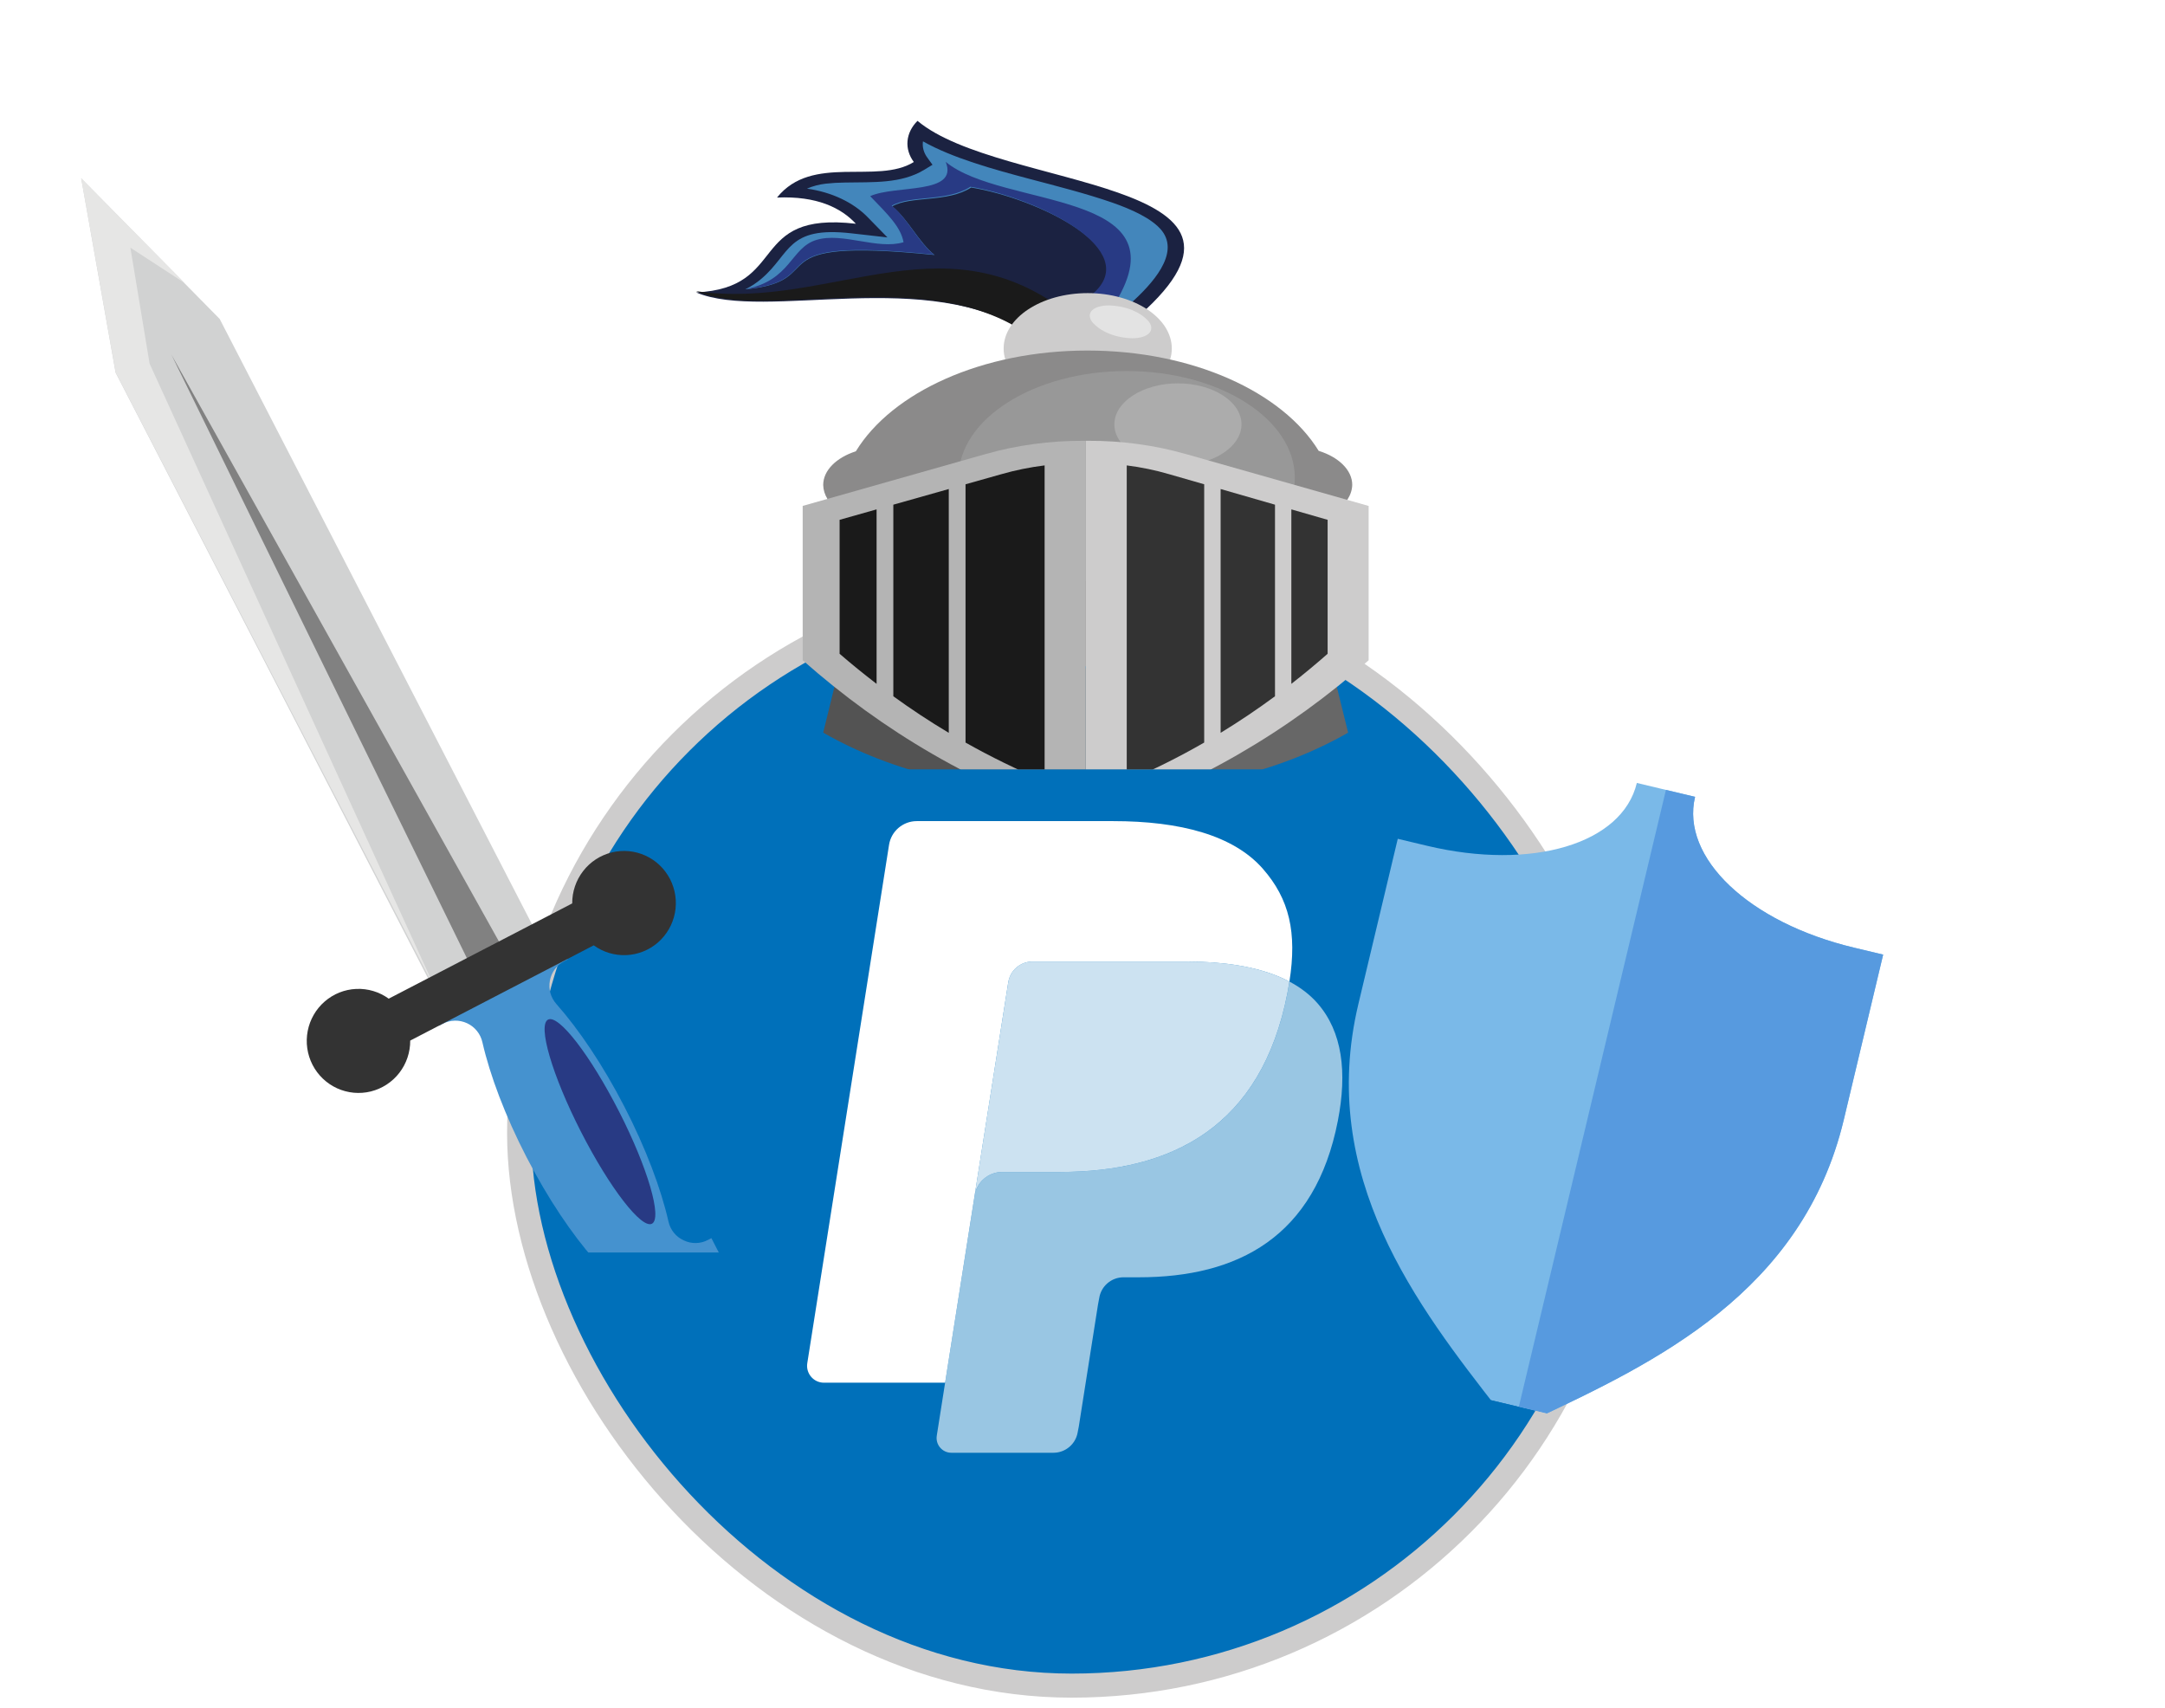 <svg width="90" height="71" viewBox="0 0 90 71" fill="none" xmlns="http://www.w3.org/2000/svg">
<rect x="21.58" y="24.128" width="45.934" height="45.934" rx="22.967" fill="#0070BA"/>
<rect x="21.58" y="24.128" width="45.934" height="45.934" rx="22.967" stroke="#CDCCCC"/>
<path d="M53.602 40.799C53.578 40.955 53.55 41.114 53.519 41.278C52.442 46.803 48.761 48.712 44.058 48.712H41.664C41.089 48.712 40.605 49.129 40.515 49.697L39.289 57.471L38.942 59.674C38.884 60.047 39.171 60.383 39.547 60.383H43.793C44.296 60.383 44.723 60.017 44.802 59.521L44.844 59.306L45.643 54.232L45.695 53.953C45.773 53.456 46.201 53.09 46.704 53.09H47.339C51.453 53.09 54.674 51.42 55.615 46.586C56.008 44.567 55.805 42.881 54.764 41.695C54.449 41.338 54.059 41.041 53.602 40.799Z" fill="white" fill-opacity="0.6"/>
<path d="M52.476 40.35C52.311 40.303 52.142 40.259 51.968 40.22C51.793 40.182 51.613 40.148 51.429 40.118C50.783 40.014 50.076 39.964 49.319 39.964H42.922C42.765 39.964 42.615 40 42.481 40.064C42.186 40.206 41.967 40.485 41.914 40.827L40.553 49.445L40.514 49.697C40.604 49.129 41.089 48.712 41.664 48.712H44.058C48.76 48.712 52.442 46.802 53.518 41.278C53.55 41.114 53.577 40.955 53.601 40.799C53.329 40.655 53.034 40.531 52.717 40.426C52.638 40.4 52.557 40.375 52.476 40.35Z" fill="white" fill-opacity="0.8"/>
<path d="M41.914 40.827C41.968 40.485 42.187 40.206 42.482 40.065C42.617 40.001 42.765 39.965 42.923 39.965H49.319C50.077 39.965 50.784 40.015 51.429 40.119C51.614 40.149 51.793 40.183 51.968 40.221C52.142 40.26 52.312 40.303 52.476 40.351C52.558 40.376 52.639 40.401 52.718 40.426C53.035 40.532 53.33 40.656 53.602 40.799C53.923 38.758 53.6 37.367 52.496 36.108C51.279 34.723 49.082 34.129 46.271 34.129H38.111C37.537 34.129 37.047 34.547 36.958 35.115L33.559 56.66C33.492 57.086 33.821 57.471 34.251 57.471H39.289L40.554 49.445L41.914 40.827Z" fill="white"/>
<g clip-path="url(#clip0_508_3328)">
<g filter="url(#filter0_d_508_3328)">
<path d="M66.918 55.402L66.304 54.617C62.939 50.298 58.752 44.925 60.47 37.725L62.106 30.864L63.317 31.153C67.689 32.196 71.44 31.073 72.044 28.543L74.465 29.12C73.861 31.651 76.703 34.346 81.074 35.389L82.284 35.677L80.648 42.538C78.93 49.738 72.769 52.643 67.818 54.977L66.918 55.402Z" fill="#7AB9E8"/>
</g>
<g filter="url(#filter1_d_508_3328)">
<path d="M81.074 35.389C76.703 34.346 73.861 31.651 74.465 29.12L73.254 28.832L66.917 55.4L66.918 55.402L67.819 54.977C72.769 52.643 78.93 49.738 80.648 42.538L82.284 35.678L81.074 35.389Z" fill="#579ADF"/>
</g>
</g>
<g clip-path="url(#clip1_508_3328)">
<g filter="url(#filter2_d_508_3328)">
<path fill-rule="evenodd" clip-rule="evenodd" d="M35.148 22.674C34.837 23.935 34.528 25.194 34.221 26.452C37.056 28.075 40.635 28.981 45.132 28.982V23.779L35.148 22.674Z" fill="#535353"/>
<path fill-rule="evenodd" clip-rule="evenodd" d="M55.107 22.674C55.422 23.935 55.734 25.194 56.043 26.452C53.202 28.075 49.63 28.981 45.132 28.982V23.779L55.107 22.674Z" fill="#676767"/>
<path fill-rule="evenodd" clip-rule="evenodd" d="M47.363 9.11C53.84 3.382 41.593 3.925 38.141 1.023C37.898 1.265 37.753 1.557 37.726 1.861C37.699 2.165 37.79 2.469 37.988 2.734C36.456 3.686 33.762 2.387 32.301 4.211C33.956 4.14 34.964 4.636 35.579 5.3C31.04 4.774 32.816 7.974 28.936 8.154C31.826 9.378 38.615 7.028 42.812 9.888C44.707 9.835 45.469 9.168 47.363 9.11Z" fill="#1B2241"/>
<path fill-rule="evenodd" clip-rule="evenodd" d="M28.938 8.101C31.799 9.365 38.538 6.956 42.704 9.888C43.479 9.855 44.242 9.721 44.961 9.491C39.512 4.678 34.676 8.951 28.936 8.101H28.938Z" fill="#1A1A1A"/>
<path fill-rule="evenodd" clip-rule="evenodd" d="M46.985 8.624C46.237 8.682 45.504 8.817 44.805 9.023L44.755 9.036C44.999 8.763 45.239 8.491 45.475 8.218C47.619 6.395 43.108 4.238 40.372 3.795C39.386 4.432 37.868 4.13 37.091 4.578C37.761 5.119 38.177 6.056 38.85 6.598C31.169 5.821 34.668 7.67 30.982 8.028C31.23 7.903 31.455 7.754 31.652 7.586C32.886 6.537 32.703 5.392 35.394 5.698L36.891 5.868C36.627 5.595 36.36 5.322 36.091 5.049C35.485 4.416 34.572 3.983 33.545 3.841C33.785 3.736 34.051 3.666 34.326 3.634C34.589 3.605 34.854 3.589 35.12 3.587C36.317 3.566 37.459 3.636 38.411 3.063L38.765 2.848C38.695 2.753 38.623 2.659 38.56 2.566C38.4 2.356 38.334 2.115 38.368 1.875C39.602 2.572 41.31 3.04 42.772 3.429C43.93 3.735 45.146 4.042 46.245 4.423C47.02 4.695 47.89 5.074 48.302 5.591C49.048 6.556 47.894 7.809 46.985 8.624Z" fill="#4386BB"/>
<path fill-rule="evenodd" clip-rule="evenodd" d="M45.906 8.751C45.517 8.827 45.133 8.918 44.756 9.023L44.707 9.036C44.95 8.761 45.189 8.487 45.425 8.213C47.56 6.378 43.065 4.207 40.339 3.762C39.357 4.403 37.844 4.099 37.069 4.549C37.738 5.094 38.152 6.037 38.822 6.583C31.168 5.8 34.655 7.661 30.982 8.022C32.894 7.647 32.859 6.295 33.946 5.97C35.032 5.644 36.467 6.393 37.561 6.068C37.447 5.441 36.928 4.931 36.174 4.153C37.221 3.677 39.863 4.102 39.314 2.728C41.665 4.677 49.239 3.869 46.365 8.583L45.906 8.751Z" fill="#283A84"/>
<path d="M45.217 12.786C43.287 12.786 41.722 11.756 41.722 10.485C41.722 9.214 43.287 8.183 45.217 8.183C47.147 8.183 48.712 9.214 48.712 10.485C48.712 11.756 47.147 12.786 45.217 12.786Z" fill="#CDCCCC"/>
<path fill-rule="evenodd" clip-rule="evenodd" d="M45.202 10.57C40.82 10.57 37.076 12.307 35.578 14.758C34.774 15.016 34.221 15.548 34.221 16.157C34.225 16.359 34.286 16.559 34.4 16.742C34.514 16.926 34.679 17.089 34.883 17.222C34.957 20.806 39.549 23.697 45.202 23.697C50.854 23.697 55.429 20.812 55.516 17.238C55.729 17.104 55.902 16.938 56.022 16.751C56.143 16.563 56.208 16.358 56.213 16.151C56.213 15.536 55.641 14.993 54.818 14.739C53.315 12.295 49.577 10.57 45.202 10.57Z" fill="#8B8A8A"/>
<path fill-rule="evenodd" clip-rule="evenodd" d="M46.837 20.288C42.984 20.288 39.847 18.301 39.847 15.855C39.847 13.409 42.99 11.422 46.837 11.422C50.683 11.422 53.826 13.409 53.826 15.855C53.826 18.301 50.691 20.288 46.837 20.288Z" fill="#989898"/>
<path fill-rule="evenodd" clip-rule="evenodd" d="M48.968 15.344C47.511 15.344 46.325 14.577 46.325 13.639C46.325 12.7 47.511 11.934 48.968 11.934C50.424 11.934 51.61 12.699 51.61 13.639C51.61 14.579 50.412 15.344 48.968 15.344Z" fill="#ACACAC"/>
<path fill-rule="evenodd" clip-rule="evenodd" d="M45.132 14.321H45.232C46.626 14.315 48.009 14.504 49.314 14.877L56.895 17.029V23.444C53.578 26.379 49.71 28.678 45.132 30.176V14.321Z" fill="#CDCCCC"/>
<path fill-rule="evenodd" clip-rule="evenodd" d="M46.837 15.344C47.441 15.42 48.033 15.543 48.606 15.711L50.059 16.129V26.864C49.034 27.455 47.958 27.992 46.839 28.471V15.344H46.837ZM50.742 16.326L53.002 16.977V24.94C52.288 25.467 51.535 25.976 50.742 26.46V16.326ZM53.682 17.172L55.19 17.606V23.174C54.707 23.599 54.205 24.015 53.682 24.424V17.172Z" fill="#333333"/>
<path fill-rule="evenodd" clip-rule="evenodd" d="M45.132 14.321H45.032C43.641 14.316 42.261 14.505 40.959 14.876L33.368 17.028V23.442C36.687 26.379 40.555 28.678 45.132 30.176V14.321Z" fill="#B4B4B4"/>
<path fill-rule="evenodd" clip-rule="evenodd" d="M43.427 15.344C42.81 15.42 42.206 15.543 41.621 15.711L40.138 16.129V26.864C41.185 27.455 42.283 27.992 43.425 28.471V15.344H43.427ZM39.441 16.326L37.136 16.977V24.94C37.863 25.467 38.632 25.976 39.441 26.46V16.326ZM36.44 17.172L34.903 17.606V23.174C35.394 23.599 35.907 24.015 36.44 24.424V17.172Z" fill="#1A1A1A"/>
<path fill-rule="evenodd" clip-rule="evenodd" d="M46.099 8.695C45.444 8.695 45.131 9.001 45.397 9.377C45.566 9.577 45.807 9.746 46.099 9.865C46.392 9.984 46.724 10.051 47.065 10.059C47.717 10.059 48.031 9.754 47.765 9.377C47.596 9.176 47.354 9.008 47.063 8.889C46.771 8.77 46.439 8.703 46.099 8.695Z" fill="#E3E3E3"/>
</g>
</g>
<g clip-path="url(#clip2_508_3328)">
<g filter="url(#filter3_d_508_3328)">
<path fill-rule="evenodd" clip-rule="evenodd" d="M29.573 47.463L29.436 47.534C29.282 47.617 29.11 47.662 28.934 47.666C28.758 47.67 28.584 47.632 28.426 47.556C28.265 47.484 28.124 47.376 28.014 47.24C27.903 47.104 27.826 46.943 27.789 46.771C27.475 45.4 26.847 43.724 25.954 41.993C25.062 40.263 24.059 38.782 23.13 37.732C23.014 37.601 22.928 37.445 22.881 37.277C22.834 37.108 22.827 36.931 22.859 36.759C22.891 36.587 22.961 36.424 23.066 36.283C23.17 36.143 23.305 36.028 23.461 35.948L23.599 35.877L23.031 34.779L20.363 36.153L17.696 37.526L18.264 38.625L18.4 38.554C18.557 38.472 18.73 38.428 18.906 38.423C19.082 38.419 19.257 38.456 19.417 38.53C19.577 38.605 19.718 38.715 19.828 38.852C19.939 38.99 20.016 39.151 20.054 39.323C20.368 40.693 20.996 42.37 21.889 44.099C22.782 45.828 23.784 47.311 24.713 48.361C24.83 48.492 24.915 48.648 24.962 48.816C25.009 48.985 25.016 49.163 24.985 49.335C24.953 49.507 24.882 49.67 24.777 49.81C24.673 49.951 24.538 50.066 24.382 50.147L24.244 50.217L24.812 51.316L27.48 49.943L30.141 48.563L29.573 47.463Z" fill="#4592CF"/>
<path fill-rule="evenodd" clip-rule="evenodd" d="M22.782 38.38C22.343 38.609 22.953 40.696 24.149 43.037C25.345 45.378 26.671 47.092 27.103 46.862C27.535 46.633 26.932 44.546 25.737 42.205C24.541 39.864 23.223 38.15 22.782 38.38Z" fill="#283A84"/>
<path fill-rule="evenodd" clip-rule="evenodd" d="M3.375 3.41L4.805 11.489L18.142 37.336L22.469 35.103L9.132 9.256L3.375 3.41Z" fill="#D1D2D2"/>
<path fill-rule="evenodd" clip-rule="evenodd" d="M7.691 7.774L5.42 6.295L6.219 11.115L18.207 37.336L4.811 11.489L3.375 3.41L7.691 7.774Z" fill="#E6E6E5"/>
<path fill-rule="evenodd" clip-rule="evenodd" d="M7.126 10.741L13.428 23.611L19.731 36.483L20.419 36.133L21.105 35.783L14.116 23.263L7.126 10.741Z" fill="#818181"/>
<path fill-rule="evenodd" clip-rule="evenodd" d="M23.787 33.55L16.159 37.509C15.767 37.225 15.291 37.082 14.808 37.104C14.325 37.125 13.864 37.309 13.498 37.627C13.132 37.944 12.883 38.377 12.791 38.854C12.699 39.331 12.77 39.825 12.991 40.257C13.213 40.689 13.573 41.033 14.013 41.234C14.453 41.435 14.948 41.481 15.417 41.365C15.886 41.248 16.303 40.977 16.6 40.593C16.896 40.21 17.056 39.737 17.053 39.251L24.682 35.292C25.075 35.577 25.551 35.72 26.035 35.699C26.518 35.678 26.981 35.494 27.348 35.176C27.714 34.858 27.964 34.425 28.056 33.947C28.148 33.469 28.077 32.974 27.855 32.541C27.633 32.109 27.273 31.764 26.832 31.563C26.391 31.361 25.895 31.316 25.425 31.432C24.955 31.549 24.538 31.821 24.241 32.206C23.944 32.59 23.784 33.064 23.787 33.55Z" fill="#333333"/>
</g>
</g>
<defs>
<filter id="filter0_d_508_3328" x="52.071" y="28.543" width="30.213" height="34.859" filterUnits="userSpaceOnUse" color-interpolation-filters="sRGB">
<feFlood flood-opacity="0" result="BackgroundImageFix"/>
<feColorMatrix in="SourceAlpha" type="matrix" values="0 0 0 0 0 0 0 0 0 0 0 0 0 0 0 0 0 0 127 0" result="hardAlpha"/>
<feOffset dx="-4" dy="4"/>
<feGaussianBlur stdDeviation="2"/>
<feComposite in2="hardAlpha" operator="out"/>
<feColorMatrix type="matrix" values="0 0 0 0 0 0 0 0 0 0 0 0 0 0 0 0 0 0 0.25 0"/>
<feBlend mode="normal" in2="BackgroundImageFix" result="effect1_dropShadow_508_3328"/>
<feBlend mode="normal" in="SourceGraphic" in2="effect1_dropShadow_508_3328" result="shape"/>
</filter>
<filter id="filter1_d_508_3328" x="58.917" y="28.832" width="23.368" height="34.57" filterUnits="userSpaceOnUse" color-interpolation-filters="sRGB">
<feFlood flood-opacity="0" result="BackgroundImageFix"/>
<feColorMatrix in="SourceAlpha" type="matrix" values="0 0 0 0 0 0 0 0 0 0 0 0 0 0 0 0 0 0 127 0" result="hardAlpha"/>
<feOffset dx="-4" dy="4"/>
<feGaussianBlur stdDeviation="2"/>
<feComposite in2="hardAlpha" operator="out"/>
<feColorMatrix type="matrix" values="0 0 0 0 0 0 0 0 0 0 0 0 0 0 0 0 0 0 0.25 0"/>
<feBlend mode="normal" in2="BackgroundImageFix" result="effect1_dropShadow_508_3328"/>
<feBlend mode="normal" in="SourceGraphic" in2="effect1_dropShadow_508_3328" result="shape"/>
</filter>
<filter id="filter2_d_508_3328" x="18.936" y="-4.977" width="47.959" height="49.153" filterUnits="userSpaceOnUse" color-interpolation-filters="sRGB">
<feFlood flood-opacity="0" result="BackgroundImageFix"/>
<feColorMatrix in="SourceAlpha" type="matrix" values="0 0 0 0 0 0 0 0 0 0 0 0 0 0 0 0 0 0 127 0" result="hardAlpha"/>
<feOffset dy="4"/>
<feGaussianBlur stdDeviation="5"/>
<feComposite in2="hardAlpha" operator="out"/>
<feColorMatrix type="matrix" values="0 0 0 0 0 0 0 0 0 0 0 0 0 0 0 0 0 0 0.5 0"/>
<feBlend mode="normal" in2="BackgroundImageFix" result="effect1_dropShadow_508_3328"/>
<feBlend mode="normal" in="SourceGraphic" in2="effect1_dropShadow_508_3328" result="shape"/>
</filter>
<filter id="filter3_d_508_3328" x="-6.625" y="-2.59" width="46.766" height="67.906" filterUnits="userSpaceOnUse" color-interpolation-filters="sRGB">
<feFlood flood-opacity="0" result="BackgroundImageFix"/>
<feColorMatrix in="SourceAlpha" type="matrix" values="0 0 0 0 0 0 0 0 0 0 0 0 0 0 0 0 0 0 127 0" result="hardAlpha"/>
<feOffset dy="4"/>
<feGaussianBlur stdDeviation="5"/>
<feComposite in2="hardAlpha" operator="out"/>
<feColorMatrix type="matrix" values="0 0 0 0 0 0 0 0 0 0 0 0 0 0 0 0 0 0 0.5 0"/>
<feBlend mode="normal" in2="BackgroundImageFix" result="effect1_dropShadow_508_3328"/>
<feBlend mode="normal" in="SourceGraphic" in2="effect1_dropShadow_508_3328" result="shape"/>
</filter>
<clipPath id="clip0_508_3328">
<rect width="35.826" height="35.826" fill="white" transform="translate(55.152 19.739) rotate(13.417)"/>
</clipPath>
<clipPath id="clip1_508_3328">
<rect width="30.687" height="31.986" fill="white" transform="matrix(-1 0 0 1 57.748 0)"/>
</clipPath>
<clipPath id="clip2_508_3328">
<rect width="28.994" height="52.066" fill="white" transform="matrix(-1 0 0 1 29.971 0)"/>
</clipPath>
</defs>
</svg>
